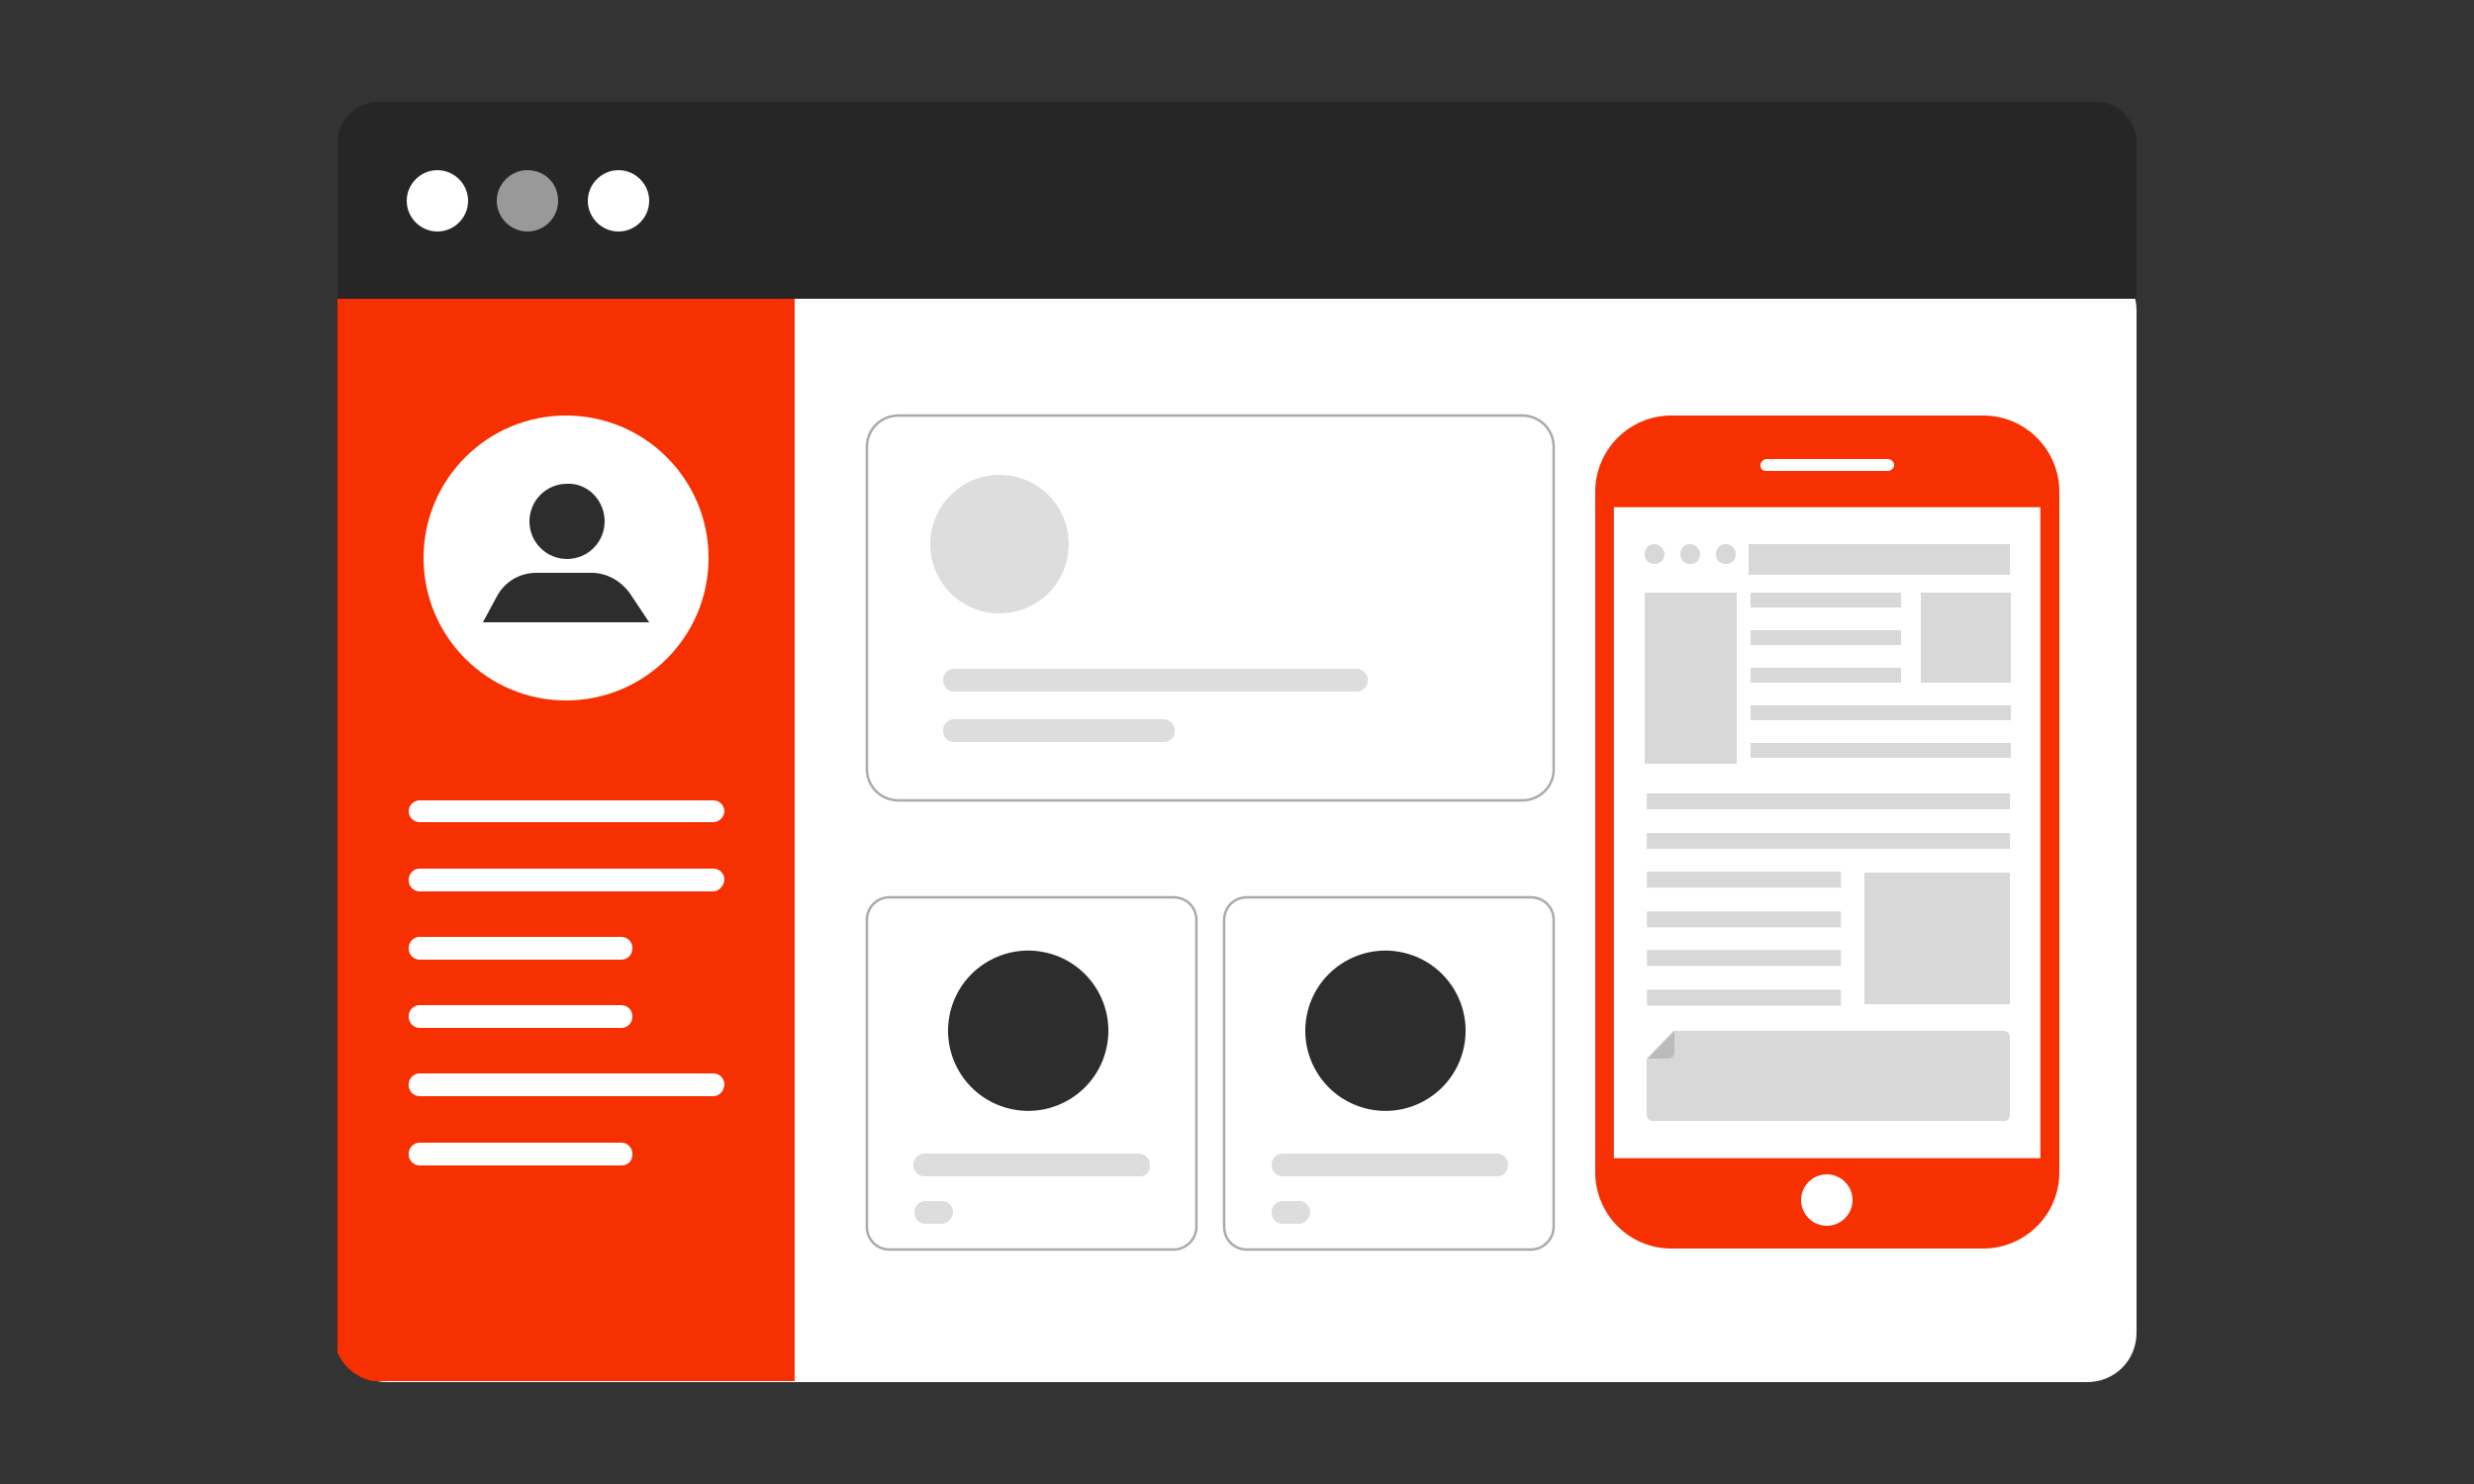 <?xml version="1.0" encoding="utf-8"?>
<!-- Generator: Adobe Illustrator 23.0.0, SVG Export Plug-In . SVG Version: 6.00 Build 0)  -->
<svg version="1.1" id="OBJECTS" xmlns="http://www.w3.org/2000/svg" xmlns:xlink="http://www.w3.org/1999/xlink" x="0px" y="0px"
	 viewBox="0 0 250 150" style="enable-background:new 0 0 250 150;" xml:space="preserve">
<rect x="0" y="0" width="250" height="150" fill="#333333" stroke="none"/>
<style type="text/css">
	.st0{fill:#FFFFFF;}
	.st1{clip-path:url(#SVGID_2_);}
	.st2{fill:#F63000;}
	.st3{fill:#262626;}
	.st4{fill:#999999;}
	.st5{fill:#2D2D2D;}
	.st6{opacity:0.25;fill:#666666;}
	.st7{fill:#FFFFFF;stroke:#AAAAAA;stroke-width:0.25;stroke-miterlimit:10;}
	.st8{fill:#DDDDDD;}
</style>
<g>
	<g>
		<path class="st0" d="M34.1,134.7c0,2.8,2.2,5,5,5h171.8c2.8,0,5-2.2,5-5V31.4c0-2.8-2.2-5-5-5H39.1c-2.8,0-5,2.2-5,5V134.7z"/>
	</g>
	<g>
		<defs>
			<rect id="SVGID_1_" x="34.1" y="26.4" width="46.2" height="113.2"/>
		</defs>
		<clipPath id="SVGID_2_">
			<use xlink:href="#SVGID_1_"  style="overflow:visible;"/>
		</clipPath>
		<g class="st1">
			<path class="st2" d="M33.7,134.7c0,2.8,2.2,5,5,5h171.8c2.8,0,5-2.2,5-5V31.4c0-2.8-2.2-5-5-5H38.7c-2.8,0-5,2.2-5,5V134.7z"/>
		</g>
	</g>
	<g>
		<path class="st0" d="M72.1,83.1H42.4c-0.6,0-1.1-0.5-1.1-1.1V82c0-0.6,0.5-1.1,1.1-1.1h29.7c0.6,0,1.1,0.5,1.1,1.1v0.1
			C73.1,82.7,72.6,83.1,72.1,83.1z"/>
		<path class="st0" d="M72.1,90.1H42.4c-0.6,0-1.1-0.5-1.1-1.1v-0.1c0-0.6,0.5-1.1,1.1-1.1h29.7c0.6,0,1.1,0.5,1.1,1.1V89
			C73.1,89.6,72.6,90.1,72.1,90.1z"/>
		<path class="st0" d="M62.8,97H42.4c-0.6,0-1.1-0.5-1.1-1.1v-0.1c0-0.6,0.5-1.1,1.1-1.1h20.4c0.6,0,1.1,0.5,1.1,1.1v0.1
			C63.9,96.5,63.4,97,62.8,97z"/>
		<path class="st0" d="M62.8,103.9H42.4c-0.6,0-1.1-0.5-1.1-1.1v-0.1c0-0.6,0.5-1.1,1.1-1.1h20.4c0.6,0,1.1,0.5,1.1,1.1v0.1
			C63.9,103.4,63.4,103.9,62.8,103.9z"/>
		<path class="st0" d="M62.8,117.8H42.4c-0.6,0-1.1-0.5-1.1-1.1v-0.1c0-0.6,0.5-1.1,1.1-1.1h20.4c0.6,0,1.1,0.5,1.1,1.1v0.1
			C63.9,117.4,63.4,117.8,62.8,117.8z"/>
		<path class="st0" d="M72.1,110.8H42.4c-0.6,0-1.1-0.5-1.1-1.1v-0.1c0-0.6,0.5-1.1,1.1-1.1h29.7c0.6,0,1.1,0.5,1.1,1.1v0.1
			C73.1,110.4,72.6,110.8,72.1,110.8z"/>
	</g>
	<path class="st3" d="M211.8,10.3H38.2c-2.2,0-4.1,1.8-4.1,4.1v15.8h181.8V14.4C215.9,12.2,214.1,10.3,211.8,10.3z"/>
	<g>
		<path class="st0" d="M47.3,20.3c0,1.7-1.4,3.1-3.1,3.1c-1.7,0-3.1-1.4-3.1-3.1c0-1.7,1.4-3.1,3.1-3.1
			C45.9,17.2,47.3,18.6,47.3,20.3z"/>
		<path class="st4" d="M56.4,20.3c0,1.7-1.4,3.1-3.1,3.1c-1.7,0-3.1-1.4-3.1-3.1c0-1.7,1.4-3.1,3.1-3.1
			C55.1,17.2,56.4,18.6,56.4,20.3z"/>
		<path class="st0" d="M65.6,20.3c0,1.7-1.4,3.1-3.1,3.1c-1.7,0-3.1-1.4-3.1-3.1c0-1.7,1.4-3.1,3.1-3.1
			C64.2,17.2,65.6,18.6,65.6,20.3z"/>
	</g>
	<g>
		<circle class="st0" cx="57.2" cy="56.4" r="14.4"/>
		<g>
			<path class="st5" d="M61.1,52.7c0,2.1-1.7,3.8-3.8,3.8c-2.1,0-3.8-1.7-3.8-3.8c0-2.1,1.7-3.8,3.8-3.8
				C59.4,48.8,61.1,50.6,61.1,52.7z"/>
			<path class="st5" d="M48.8,62.9l1.4-2.6c0.8-1.5,2.3-2.4,4-2.4h5.6c1.5,0,2.9,0.8,3.8,2l2,3H48.8z"/>
		</g>
	</g>
	<g>
		<g>
			<path class="st2" d="M168.9,42h31.5c4.3,0,7.7,3.5,7.7,7.7v68.8c0,4.3-3.5,7.7-7.7,7.7h-31.5c-4.3,0-7.7-3.5-7.7-7.7V49.7
				C161.2,45.5,164.6,42,168.9,42z"/>
			
				<rect x="163.1" y="51.2" transform="matrix(-1 -1.224647e-16 1.224647e-16 -1 369.283 168.267)" class="st0" width="43.1" height="65.8"/>
			<path class="st0" d="M177.9,47L177.9,47c0-0.3,0.3-0.6,0.6-0.6h12.3c0.3,0,0.6,0.3,0.6,0.6l0,0c0,0.3-0.3,0.6-0.6,0.6h-12.3
				C178.1,47.6,177.9,47.4,177.9,47z"/>
			<circle class="st0" cx="184.6" cy="121.3" r="2.6"/>
		</g>
		<g>
			<g>
				<path class="st6" d="M202.6,113.3H167c-0.3,0-0.6-0.3-0.6-0.6V107l2.7-2.8h33.4c0.3,0,0.6,0.3,0.6,0.6v7.9
					C203.1,113,202.9,113.3,202.6,113.3z"/>
				<path class="st6" d="M168.6,107h-2.1l2.7-2.8v2.2C169.2,106.7,168.9,107,168.6,107z"/>
			</g>
			<rect x="166.2" y="59.9" class="st6" width="9.3" height="17.3"/>
			<rect x="188.4" y="88.2" class="st6" width="14.7" height="13.3"/>
			<rect x="194.1" y="59.9" class="st6" width="9.1" height="9.1"/>
			<rect x="176.7" y="55" class="st6" width="26.4" height="3.1"/>
			<rect x="176.9" y="59.9" class="st6" width="15.2" height="1.5"/>
			<rect x="176.9" y="63.7" class="st6" width="15.2" height="1.5"/>
			<rect x="176.9" y="67.5" class="st6" width="15.2" height="1.5"/>
			<rect x="176.9" y="71.3" class="st6" width="26.3" height="1.5"/>
			<rect x="176.9" y="75.1" class="st6" width="26.3" height="1.5"/>
			<path class="st6" d="M168.2,56c0,0.6-0.4,1-1,1c-0.6,0-1-0.4-1-1s0.4-1,1-1C167.7,55,168.2,55.5,168.2,56z"/>
			<path class="st6" d="M171.8,56c0,0.6-0.4,1-1,1c-0.6,0-1-0.4-1-1s0.4-1,1-1C171.3,55,171.8,55.5,171.8,56z"/>
			<path class="st6" d="M175.4,56c0,0.6-0.4,1-1,1c-0.6,0-1-0.4-1-1s0.4-1,1-1C175,55,175.4,55.5,175.4,56z"/>
			<g>
				
					<rect x="166.5" y="100" transform="matrix(-1 -1.224647e-16 1.224647e-16 -1 352.523 201.646)" class="st6" width="19.6" height="1.6"/>
				
					<rect x="166.5" y="96.1" transform="matrix(-1 -1.224647e-16 1.224647e-16 -1 352.523 193.736)" class="st6" width="19.6" height="1.6"/>
				
					<rect x="166.5" y="92.1" transform="matrix(-1 -1.224647e-16 1.224647e-16 -1 352.523 185.826)" class="st6" width="19.6" height="1.6"/>
				
					<rect x="166.5" y="88.2" transform="matrix(-1 -1.224647e-16 1.224647e-16 -1 352.523 177.915)" class="st6" width="19.6" height="1.6"/>
				
					<rect x="166.5" y="84.2" transform="matrix(-1 -1.224647e-16 1.224647e-16 -1 369.609 170.005)" class="st6" width="36.7" height="1.6"/>
				
					<rect x="166.5" y="80.3" transform="matrix(-1 -1.224647e-16 1.224647e-16 -1 369.609 162.095)" class="st6" width="36.7" height="1.6"/>
			</g>
		</g>
	</g>
	<g>
		<path class="st7" d="M153.8,80.9h-63c-1.8,0-3.2-1.4-3.2-3.2V45.2c0-1.8,1.4-3.2,3.2-3.2h63c1.8,0,3.2,1.4,3.2,3.2v32.6
			C157,79.5,155.6,80.9,153.8,80.9z"/>
		<g>
			<path class="st8" d="M137.1,69.9H96.4c-0.6,0-1.1-0.5-1.1-1.1v-0.1c0-0.6,0.5-1.1,1.1-1.1h40.7c0.6,0,1.1,0.5,1.1,1.1v0.1
				C138.2,69.4,137.7,69.9,137.1,69.9z"/>
			<path class="st8" d="M117.6,75H96.4c-0.6,0-1.1-0.5-1.1-1.1v-0.1c0-0.6,0.5-1.1,1.1-1.1h21.2c0.6,0,1.1,0.5,1.1,1.1V74
				C118.7,74.6,118.2,75,117.6,75z"/>
		</g>
		<circle class="st8" cx="101" cy="55" r="7"/>
	</g>
	<g>
		<path class="st7" d="M118.6,126.3H89.9c-1.3,0-2.3-1-2.3-2.3V93c0-1.3,1-2.3,2.3-2.3h28.7c1.3,0,2.3,1,2.3,2.3v31
			C120.9,125.2,119.9,126.3,118.6,126.3z"/>
		<g>
			<path class="st8" d="M95.2,123.7h-1.7c-0.6,0-1.1-0.5-1.1-1.1v-0.1c0-0.6,0.5-1.1,1.1-1.1h1.7c0.6,0,1.1,0.5,1.1,1.1v0.1
				C96.2,123.2,95.7,123.7,95.2,123.7z"/>
		</g>
		<g>
			<path class="st8" d="M115.2,118.9H93.4c-0.6,0-1.1-0.5-1.1-1.1v-0.1c0-0.6,0.5-1.1,1.1-1.1h21.7c0.6,0,1.1,0.5,1.1,1.1v0.1
				C116.2,118.5,115.8,118.9,115.2,118.9z"/>
		</g>
		<ellipse transform="matrix(0.243 -0.97 0.97 0.243 -22.42 179.646)" class="st5" cx="103.9" cy="104.2" rx="8.1" ry="8.1"/>
	</g>
	<g>
		<path class="st7" d="M154.7,126.3H126c-1.3,0-2.3-1-2.3-2.3V93c0-1.3,1-2.3,2.3-2.3h28.7c1.3,0,2.3,1,2.3,2.3v31
			C157,125.2,156,126.3,154.7,126.3z"/>
		<g>
			<path class="st8" d="M131.3,123.7h-1.7c-0.6,0-1.1-0.5-1.1-1.1v-0.1c0-0.6,0.5-1.1,1.1-1.1h1.7c0.6,0,1.1,0.5,1.1,1.1v0.1
				C132.3,123.2,131.8,123.7,131.3,123.7z"/>
		</g>
		<g>
			<path class="st8" d="M151.3,118.9h-21.7c-0.6,0-1.1-0.5-1.1-1.1v-0.1c0-0.6,0.5-1.1,1.1-1.1h21.7c0.6,0,1.1,0.5,1.1,1.1v0.1
				C152.3,118.5,151.9,118.9,151.3,118.9z"/>
		</g>
		<ellipse transform="matrix(0.243 -0.97 0.97 0.243 4.906 214.665)" class="st5" cx="140" cy="104.2" rx="8.1" ry="8.1"/>
	</g>
</g>
</svg>
